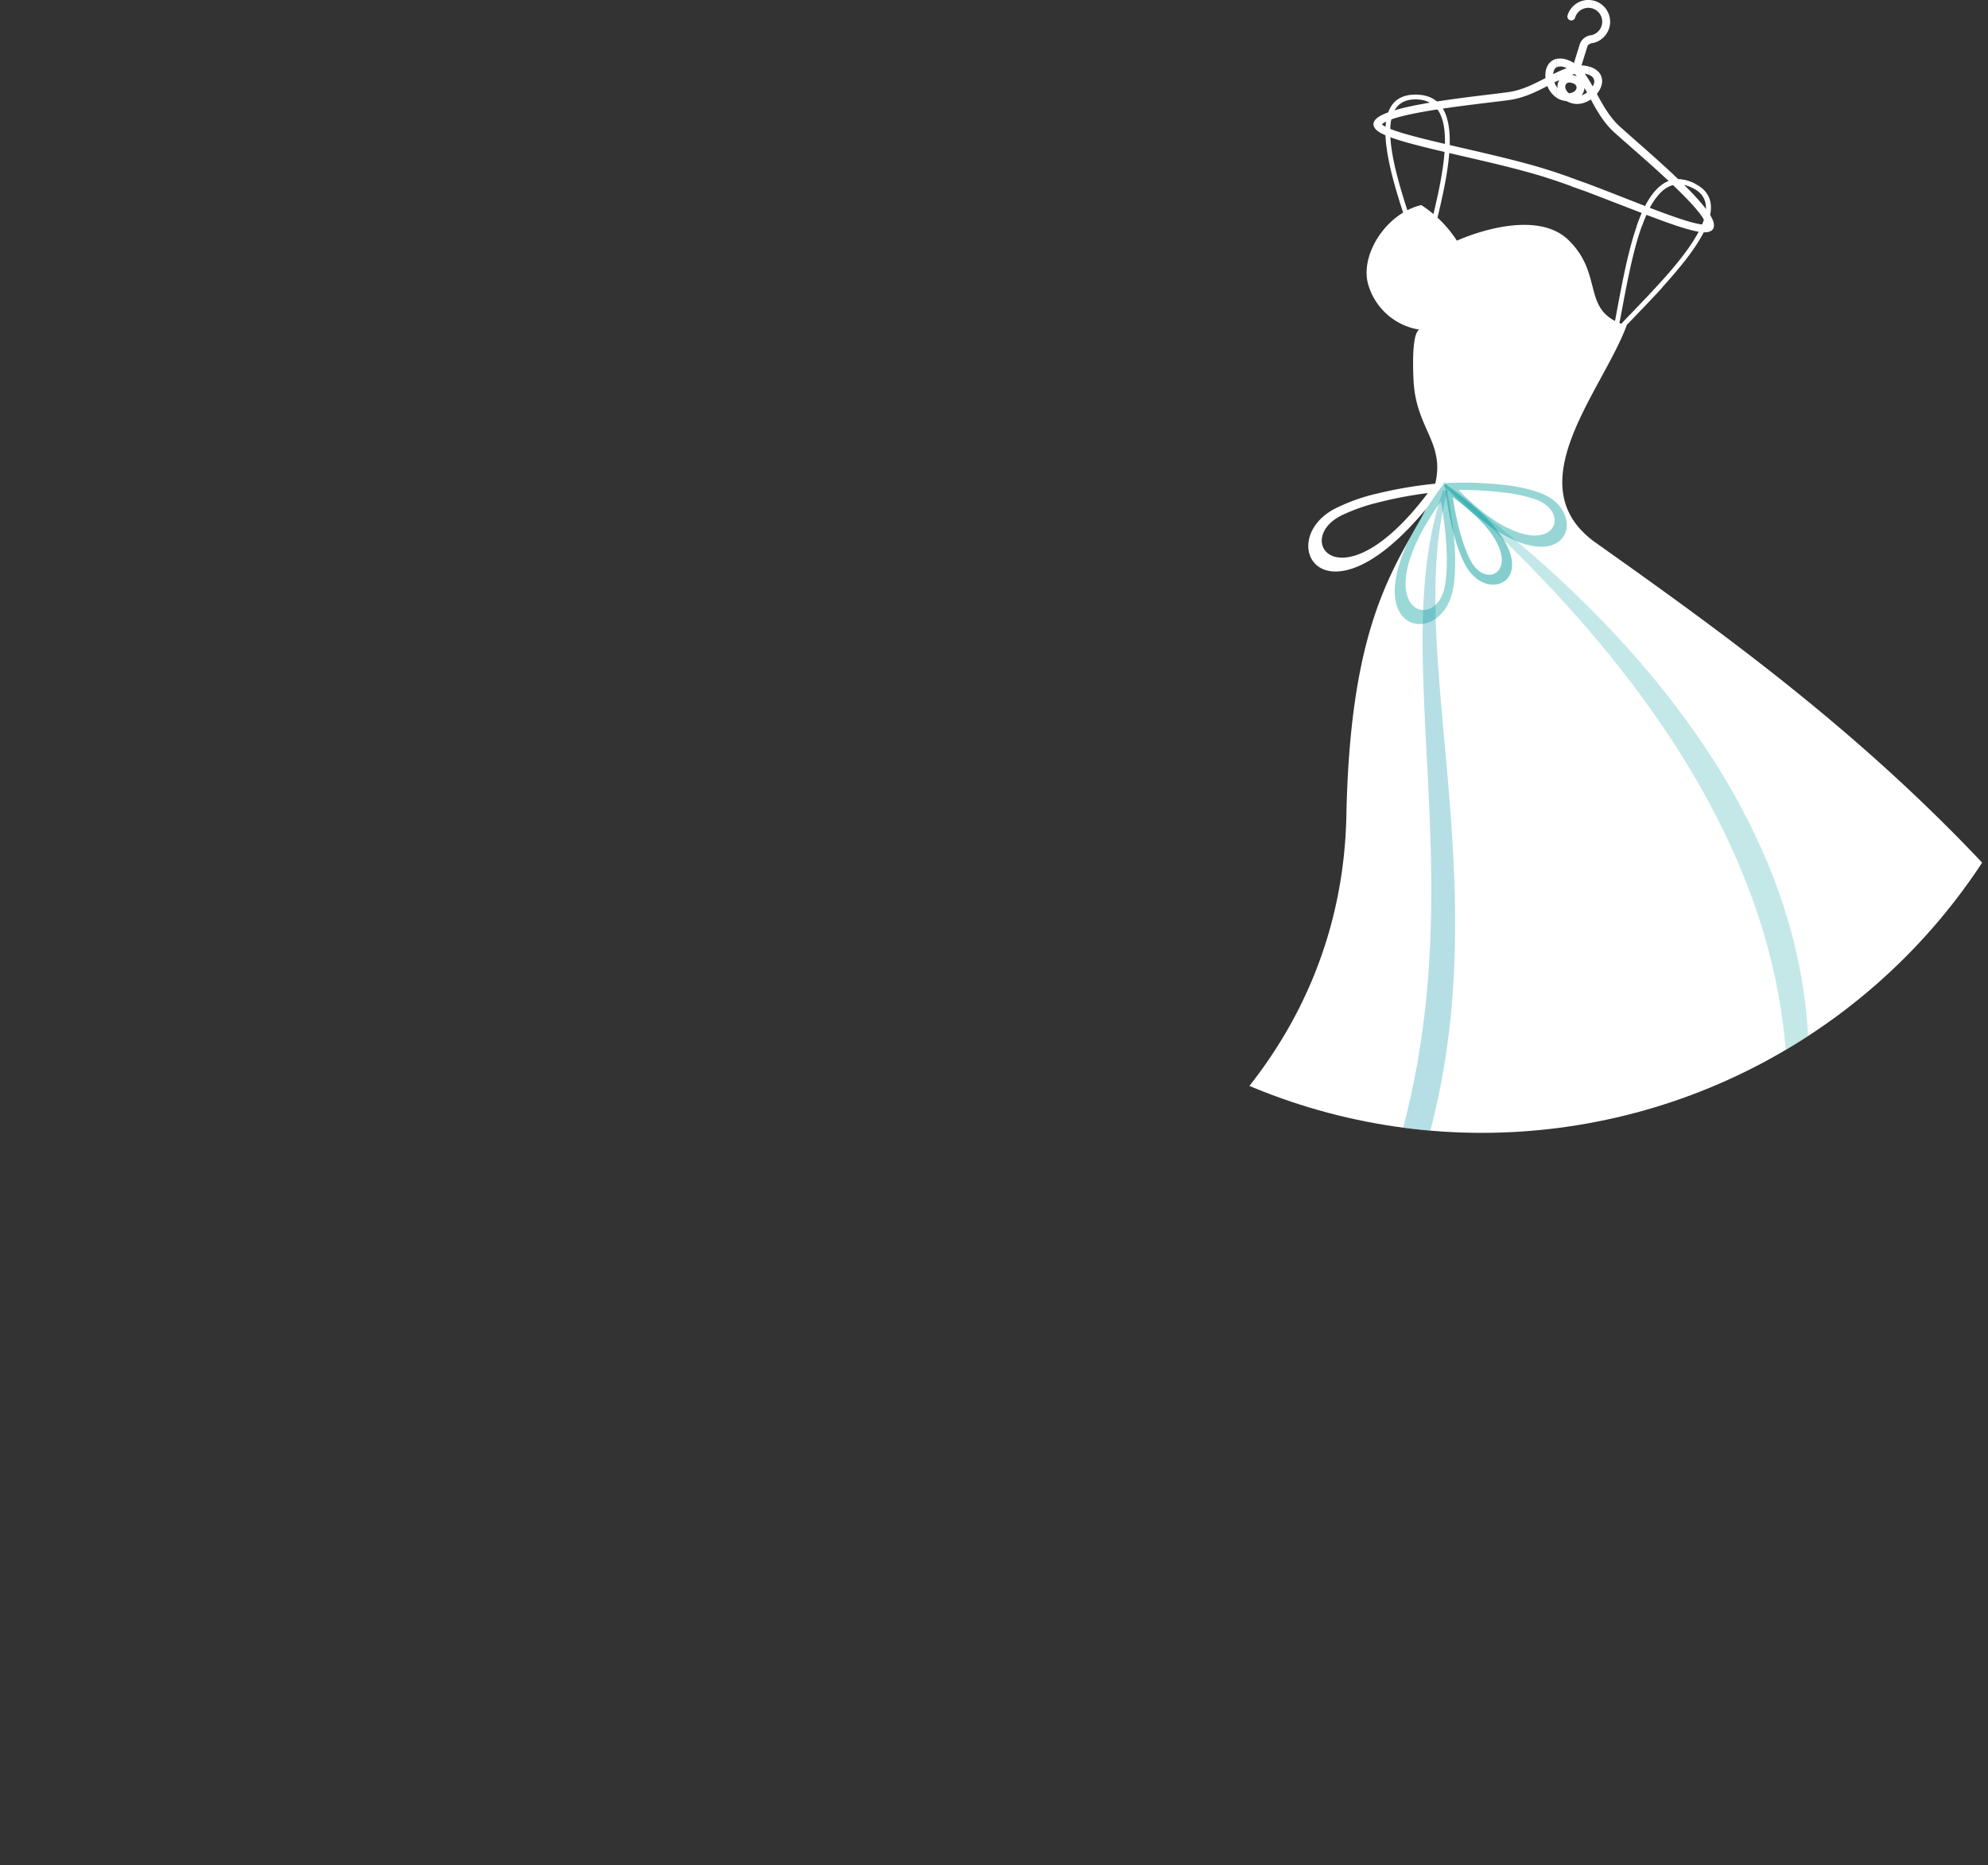 <svg id="圖層_1" data-name="圖層 1" xmlns="http://www.w3.org/2000/svg" xmlns:xlink="http://www.w3.org/1999/xlink" viewBox="0 0 775.21 727.25"><rect x="0" y="0" width="775.21" height="727.25" fill="#333333" stroke="none"/><defs><style>.cls-1{fill:none;}.cls-2{clip-path:url(#clip-path);}.cls-3,.cls-4{fill:#fff;}.cls-3,.cls-5,.cls-6,.cls-7,.cls-8,.cls-9{fill-rule:evenodd;}.cls-5,.cls-6,.cls-7,.cls-8{fill:#0b9e9e;}.cls-5{opacity:0.42;}.cls-6{opacity:0.41;}.cls-7{opacity:0.5;}.cls-8{opacity:0.24;}.cls-9{fill:#1799aa;opacity:0.32;}</style><clipPath id="clip-path" transform="translate(338.39 -32.95)"><circle class="cls-1" cx="239.41" cy="241.26" r="233.38"/></clipPath></defs><title>logo</title><g class="cls-2"><path class="cls-3" d="M436.82,371.72C386,317.32,332.42,279,283.91,244.59c-31.38-22.28,2.27-58.72,12-84.71-18.15-5.34-8.54-19.21-22.42-33.09s-43.77,0-43.77,0a46.7,46.7,0,0,0-13.88-13.88c-13.88,3.2-24.55,20.07-20.44,31.81a24.79,24.79,0,0,0,19.66,16.75c-2.36,1.18-2.69,10.23-2.26,19.62,1.11,24,18.92,26,2,55.65C202,259.15,188,282.71,186.62,351c-4.84,233.87-441.41,289.16-525,19.58L-338,760.2H436.82V371.72Z" transform="translate(338.39 -32.95)"/><path class="cls-4" d="M215.71,136.54c-0.4-1.27-.85-2.62-1.32-4.05v-5.78c0.73,2.14,1.43,4.19,2.08,6.13,0.55-2.26,1.15-4.63,1.77-7.06,3.17-12.51,6.83-27,6.83-37.84,0-9.2-2.67-15.79-10.68-16.21V69.86c9.41,0.4,12.54,7.78,12.54,18.09,0,11.1-3.69,25.67-6.89,38.29-0.92,3.64-1.81,7.12-2.53,10.25A0.93,0.93,0,0,1,215.71,136.54Zm-1.32-4.05c-0.66-2-1.39-4.09-2.14-6.28-4.65-13.54-10.4-30.31-10.4-41.93,0-8.59,3.05-14.44,11.72-14.44l0.82,0v1.87l-0.83,0c-7.28,0-9.85,5.1-9.85,12.58,0,11.31,5.7,27.91,10.3,41.32l0.38,1.1v5.78Z" transform="translate(338.39 -32.95)"/><path class="cls-4" d="M309.85,142.2c6.3-7,12.08-14.29,15-20.63,3.15-6.79,3-12.49-3.63-15.56-4.55-2.12-8.28-1.36-11.39,1.33v-2.45c3.36-2.35,7.35-2.81,12.18-.57,7.86,3.65,8.16,10.24,4.54,18-3.26,7-9.79,15-16.72,22.62V142.2Zm-17,18c1.62-1.72,3.41-3.58,5.28-5.53,3.75-3.9,7.84-8.16,11.73-12.5V145c-3.48,3.83-7.07,7.56-10.39,11-2.73,2.84-5.28,5.49-7.5,7.92h0a0.93,0.93,0,0,1-1.6-.81c0.67-3.21,1.34-6.7,2-10.36,2.42-12.8,5.21-27.57,9.89-37.63,2.11-4.53,4.59-8.12,7.58-10.22v2.45a25.31,25.31,0,0,0-5.89,8.55c-4.59,9.87-7.36,24.51-9.75,37.19C293.74,155.55,293.28,158,292.83,160.22Z" transform="translate(338.39 -32.95)"/><path class="cls-5" d="M249.08,242.09c25.33,13.44,31-10.36,13-17a61.24,61.24,0,0,0-13-3v3a61.57,61.57,0,0,1,11,2.47c13.87,4.7,8.48,21-11,11v3.48Zm-22.73-18c8.78,8.93,16.37,14.65,22.73,18v-3.48c-5.25-2.7-11.52-7.31-18.72-14.6a131.79,131.79,0,0,1,18.72,1.12v-3a139.64,139.64,0,0,0-21.49-.92l-3.92.15Z" transform="translate(338.39 -32.95)"/><path class="cls-3" d="M223,224.65c-9.55,12.73-18.06,20.81-25.28,25.55V245.8c5.93-3.82,12.91-10.33,20.66-20.6a155.47,155.47,0,0,0-20.66,4v-3.59a165.59,165.59,0,0,1,23.41-4.06l4.54-.44ZM197.73,250.2C172.07,267,162.81,241.5,182,231.35a73.38,73.38,0,0,1,15.73-5.76v3.59a72.78,72.78,0,0,0-13,4.72c-14.91,7.37-6.89,24.7,13,11.9v4.39Z" transform="translate(338.39 -32.95)"/><path class="cls-6" d="M222.67,224.16c-1.8,2.51-3.44,4.93-4.92,7.25v5.81c1.62-2.76,3.51-5.68,5.73-8.79,2.24,12.64,3,24,1.66,32.43-0.93,5.94-4.14,9.24-7.39,9.83v5.23c4.61-1.25,9.07-5.77,10.45-13.29,1.73-9.42.75-22.84-2.22-37.67l-0.88-4.17Zm-4.92,7.25c-21.42,33.58-10.35,47.31,0,44.51v-5.23c-6.89,1.25-14-9.66,0-33.46v-5.81Z" transform="translate(338.39 -32.95)"/><path class="cls-7" d="M237.67,231.43c24.57,22.32,10.25,34.72,0,27.31V255c7.12,6.52,17.34-3.28,0-20.25v-3.3Zm-10-8a112.7,112.7,0,0,1,10,8v3.3a83.89,83.89,0,0,0-9.55-7.93c1.51,10,3.83,18.72,6.93,24.68a12.58,12.58,0,0,0,2.62,3.5v3.76a15.73,15.73,0,0,1-4.46-5.17c-3.67-6.61-6.32-16.9-7.84-28.75L225,221.48Z" transform="translate(338.39 -32.95)"/><path class="cls-8" d="M336,552.83c72.9-150.52-48.85-275.6-111.47-331C306,280.24,423.38,404.27,336,552.83Z" transform="translate(338.39 -32.95)"/><path class="cls-4" d="M275.82,39.84a1.54,1.54,0,0,1-2.95-.91,8.49,8.49,0,0,1,6.41-5.82,8.49,8.49,0,0,1,7.5,14.52,8.55,8.55,0,0,1-3.87,2.07l-0.2,0h0c-0.5.11-1.81,0.38-2.13,1.41l-2.92,9.45a1.54,1.54,0,1,1-2.95-.91l2.92-9.45a5.34,5.34,0,0,1,4.44-3.53h0l0.12,0a5.43,5.43,0,0,0,2.46-1.31,5.4,5.4,0,0,0-4.77-9.25,5.45,5.45,0,0,0-2.42,1.18,5.36,5.36,0,0,0-1,1.14A5.42,5.42,0,0,0,275.82,39.84Z" transform="translate(338.39 -32.95)"/><path class="cls-4" d="M281.42,108.15v-3.29c4.69,1.76,9.44,3.62,14,5.41C310,116,323,121,326.8,120.47c0,0,.1.39,0.08,0.23-0.76-5.34-18.41-20.85-29.7-30.75-2.38-2.09-4.48-3.93-6.07-5.37-4.09-3.7-6.77-8.4-9.17-12.85l-0.52.33v-7.6c0.42,0.69.83,1.41,1.24,2.14A5.45,5.45,0,0,0,283,66a3.4,3.4,0,0,0,.28-1.64,2.72,2.72,0,0,0-1.82-2.09V58.95h0c3.18,1,4.62,2.88,4.86,5a6.44,6.44,0,0,1-.5,3.13,9.43,9.43,0,0,1-1.52,2.47c2.38,4.41,5,9.14,8.89,12.68,1.62,1.47,3.69,3.28,6,5.34,11.63,10.2,29.82,26.17,30.73,32.65,0.27,1.94-.7,3-2.72,3.26-4.61.65-17.9-4.54-32.88-10.38C290.11,111.49,285.75,109.79,281.42,108.15Zm0-49.21v3.29a7,7,0,0,0-.86-0.33,7.84,7.84,0,0,0-1-.23c0.64,0.87,1.25,1.8,1.84,2.78v7.6a10.6,10.6,0,0,1-2,.94V69.67a8,8,0,0,0,1.06-.66c-0.33-.6-0.66-1.2-1-1.78a4.75,4.75,0,0,1-.07.63V58.53a11.26,11.26,0,0,1,2,.42h0Zm0,45.91v3.29l-2-.76v-3.29ZM275.5,68.59l0.25-.22h0a2.19,2.19,0,0,0,.53-0.79,1.51,1.51,0,0,0,.09-0.75,1.66,1.66,0,0,0-.87-1.14V62.36l0.06,0a7.61,7.61,0,0,1,.91.34q-0.38-.47-0.78-0.89l-0.19,0V57.62a13,13,0,0,1,1.2.91,12.43,12.43,0,0,1,2.7,0v9.33a4.8,4.8,0,0,1-.22.78,5.22,5.22,0,0,1-.85,1.47,7.09,7.09,0,0,0,1.07-.45V73a8.37,8.37,0,0,1-3.9.41V68.59h0Zm3.9,35.52v3.29L275.5,106v-3.28Zm-4.74-38.78-0.47-.12V56.86a11.73,11.73,0,0,1,1.31.76v4.25q-0.48.11-1,.26a7.56,7.56,0,0,1,1,.22v3.33a3.79,3.79,0,0,0-.84-0.37h0Zm-0.47,3.85a3.33,3.33,0,0,0,1.31-.59V73.4a7.14,7.14,0,0,1-1.09-.24l-0.23-.07v-3.9h0Zm1.31,33.5V106l-1.31-.48v-3.27ZM274.18,65.2a1.88,1.88,0,0,0-1.8.39,1.51,1.51,0,0,0-.35.67,2.18,2.18,0,0,0,0,1,3.48,3.48,0,0,0,1.4,2.05,4.34,4.34,0,0,0,.75-0.1v3.9a9.61,9.61,0,0,1-1.7-.74,9.74,9.74,0,0,1-2-.41,7.36,7.36,0,0,1-1.75-.81v-4.2l0.22,0.3a5.23,5.23,0,0,1,.13-1.71,4.69,4.69,0,0,1,.59-1.39l-0.95.47V61.14a38.62,38.62,0,0,1,3.86-1.63,7.78,7.78,0,0,0-.94-0.36,4,4,0,0,0-2.92,0V55.87a7.88,7.88,0,0,1,3.83.33,11.28,11.28,0,0,1,1.66.66V65.2h0Zm0,37v3.27q-2.79-1-5.49-1.92v-3.25C270.49,100.91,272.32,101.54,274.18,102.21Zm-5.49-46.33v3.25a2,2,0,0,0-.63.49,3.38,3.38,0,0,0-.68,1.51,5.64,5.64,0,0,0-.1.72l1.42-.7v3.44l-0.95.48a7.91,7.91,0,0,0,.95,1.86v4.2A9.72,9.72,0,0,1,265,66.49c-4.47,2.32-9.32,4.69-14.8,5.45-2.08.29-4.87,0.63-8,1-14.91,1.82-38.25,4.67-41.89,8.66-0.11.12,0.18-.17,0.2-0.14,2.85,2.6,16.39,5.73,31.63,9.25,10.88,2.51,22.62,5.22,32.15,8.17q2.15,0.66,4.41,1.42v3.25c-1.82-.61-3.59-1.19-5.31-1.73-9.48-2.93-21.14-5.62-31.95-8.11-15.67-3.62-29.57-6.83-33-10-1.5-1.37-1.72-2.77-.4-4.22,4.41-4.83,28.44-7.76,43.79-9.63,3.07-.37,5.78-0.7,8-1,5.21-.72,10-3.17,14.44-5.47a9.56,9.56,0,0,1,.13-2.94,6.39,6.39,0,0,1,1.35-2.86A5.13,5.13,0,0,1,268.69,55.87Z" transform="translate(338.39 -32.95)"/><path class="cls-4" d="M322.5,106.67a13.77,13.77,0,0,0-1.25-.66c-7.85-3.65-13.27,1.25-17.28,9.87-0.74,1.6-1.44,3.33-2.1,5.15h-2c0.74-2.11,1.53-4.1,2.38-5.93,4.47-9.61,10.64-15,19.75-10.78l0.47,0.23v2.12Z" transform="translate(338.39 -32.95)"/><path class="cls-9" d="M224.27,224.23c-31.75,92.44,53,231.53-101.82,397.14,171.31-149.86,78.17-305.77,103.66-397.14h-1.84Z" transform="translate(338.39 -32.95)"/></g></svg>